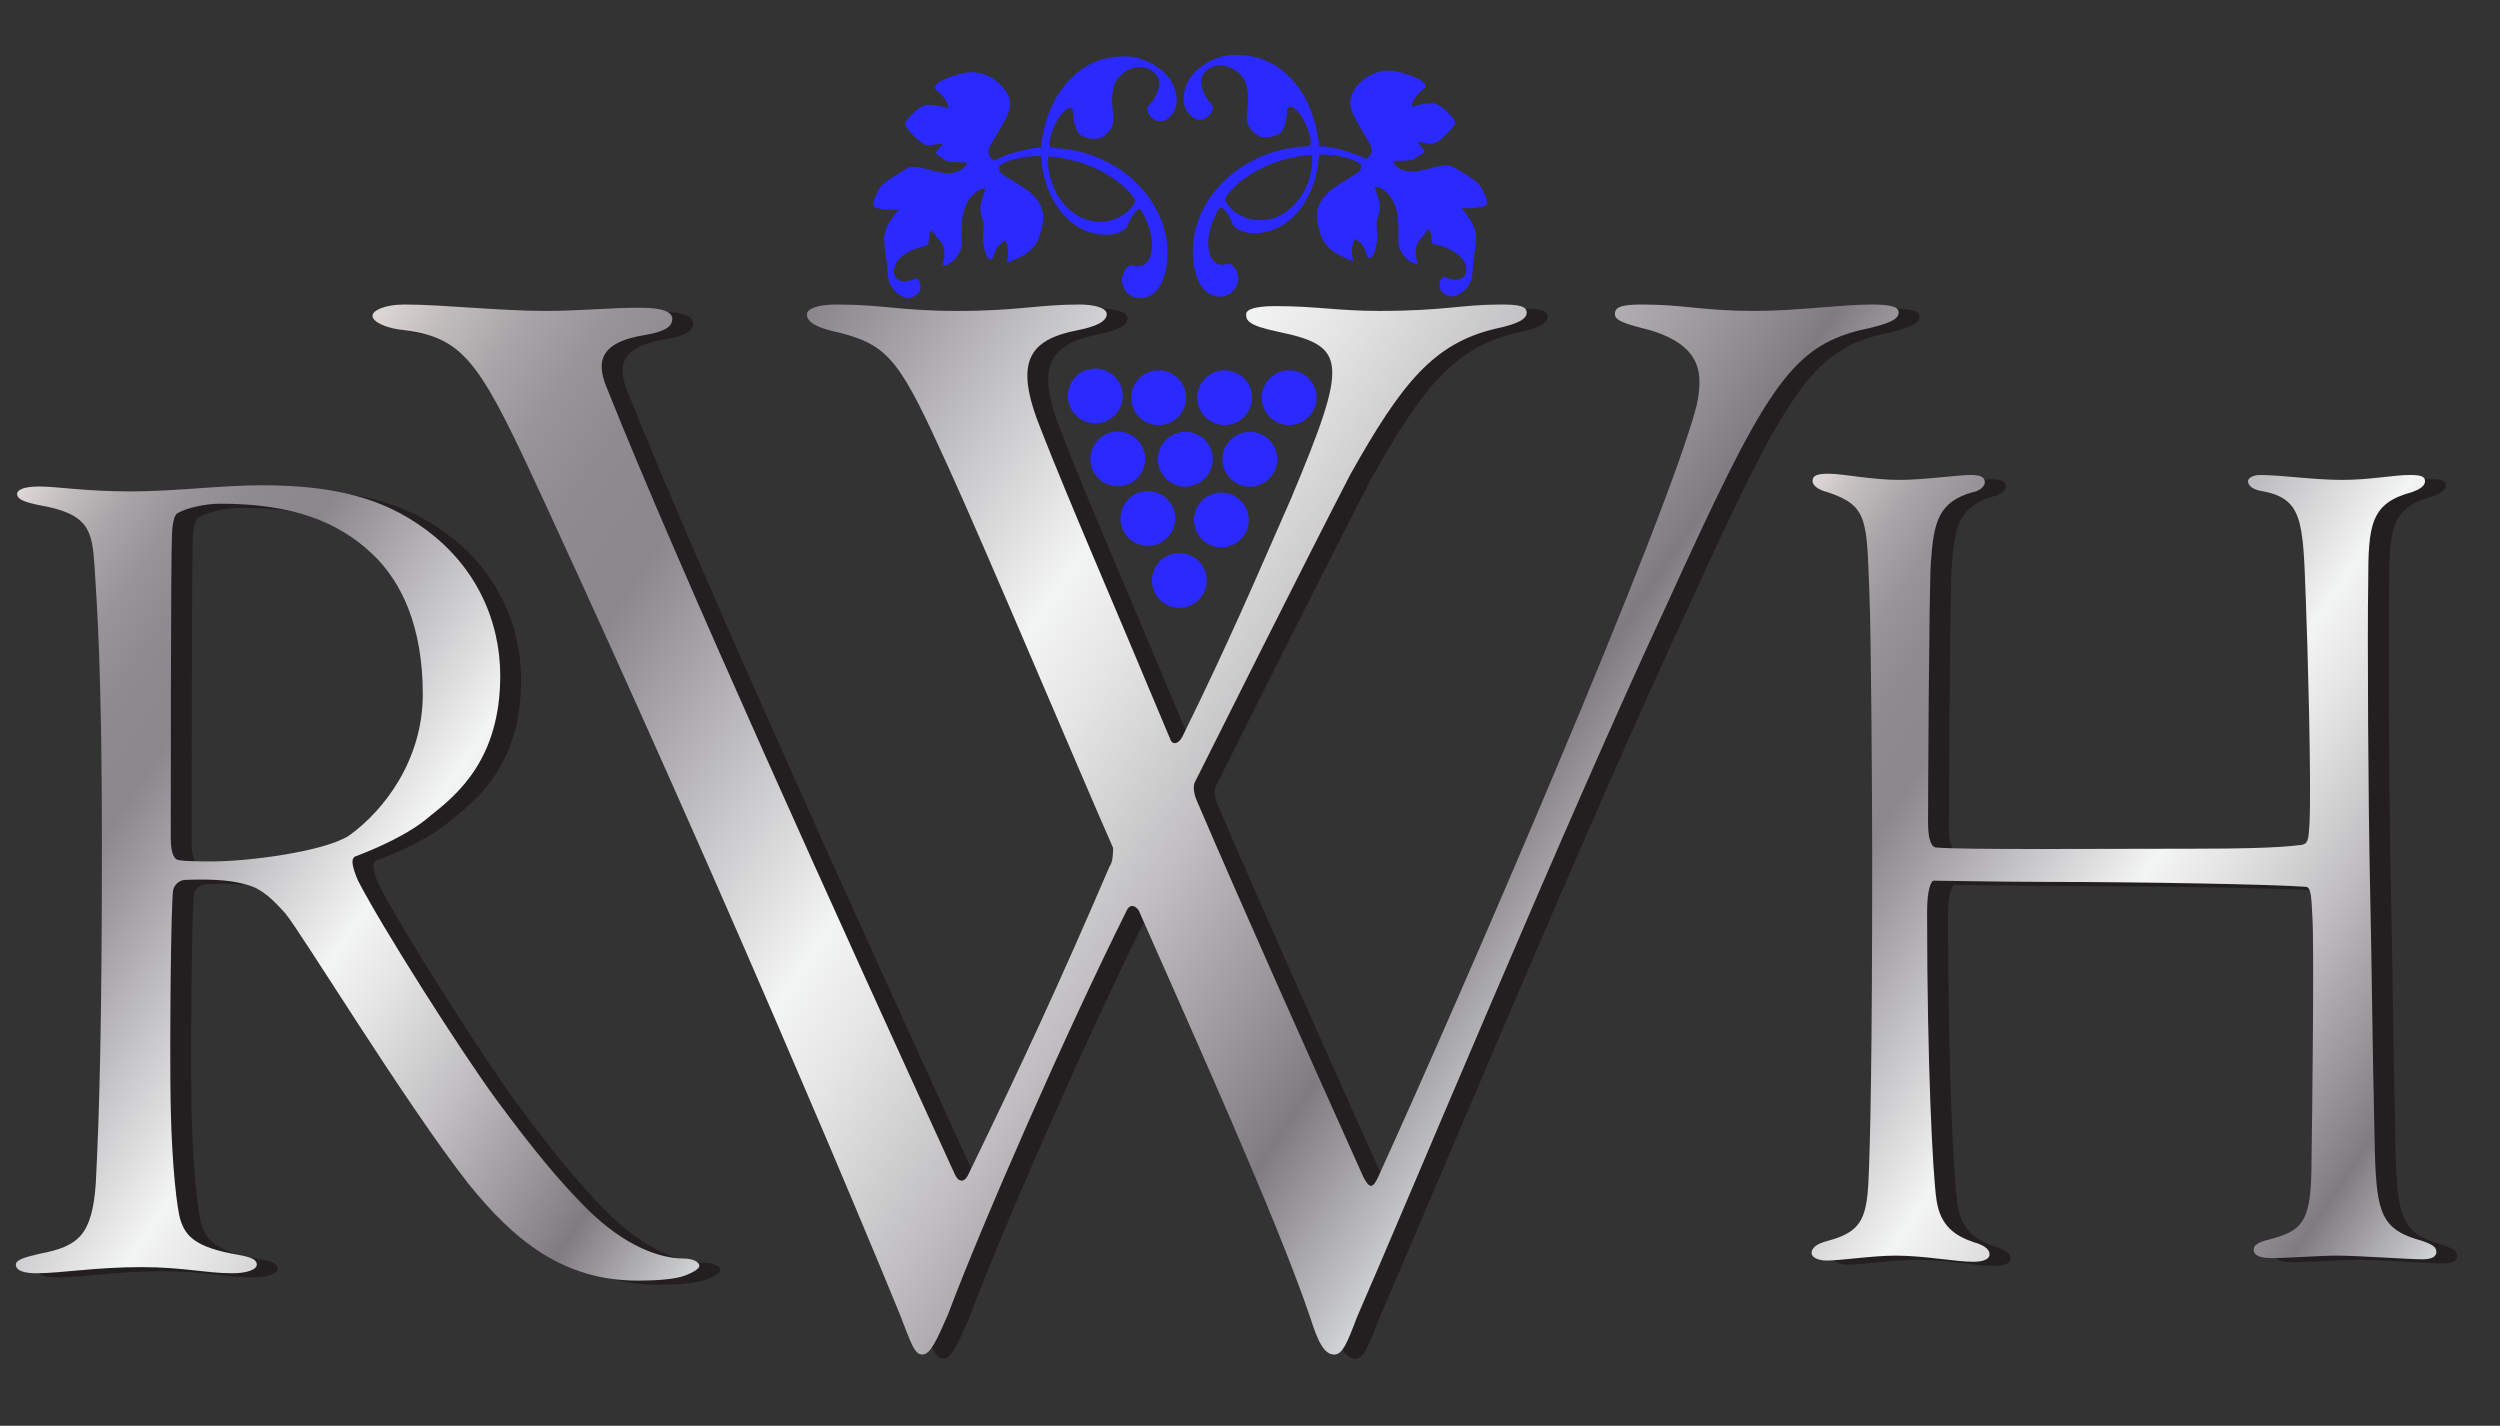 <?xml version="1.0" encoding="utf-8"?>
<!-- Generator: Adobe Illustrator 15.0.2, SVG Export Plug-In  -->
<!DOCTYPE svg PUBLIC "-//W3C//DTD SVG 1.1//EN" "http://www.w3.org/Graphics/SVG/1.1/DTD/svg11.dtd">
<svg version="1.1"
	 xmlns="http://www.w3.org/2000/svg" xmlns:xlink="http://www.w3.org/1999/xlink" xmlns:a="http://ns.adobe.com/AdobeSVGViewerExtensions/3.0/"
	 x="0px" y="0px" width="1024px" height="584px" viewBox="-6.501 -22.444 1024 584"
	 overflow="visible" enable-background="new -6.501 -22.444 1024 584" xml:space="preserve">
<rect x="-6.501" y="-22.444" width="1024" height="584" fill="#333333" stroke="none"/>
<defs>
</defs>
<path fill="#231F20" d="M167.76,103.999c15.764,0,38.745,2.624,57.788,2.624c14.44,0,25.607-1.313,38.738-1.313
	c9.851,0,13.136,1.972,13.136,4.596c0,3.283-3.285,5.258-11.161,6.568c-20.359,3.279-19.701,12.475-15.105,22.981
	c28.236,70.917,95.868,219.97,141.832,320.434c1.97,4.596,4.597,3.282,5.91,0c22.322-45.965,38.08-80.11,57.781-126.072
	c1.317-1.313,1.317-6.565,1.317-7.224c-12.479-28.235-53.191-124.758-67.64-156.275c-19.042-42.024-23.632-49.248-43.333-54.502
	c-12.479-2.627-14.447-5.251-14.447-7.879c0-1.969,3.938-3.938,11.819-3.938c19.702,0,26.267,2.624,49.906,2.624
	c24.949,0,32.825-2.624,49.899-2.624c5.913,0,11.161,1.311,11.161,3.938c0,3.283-5.248,5.251-11.813,6.568
	c-20.359,3.938-26.267,13.13-15.104,40.71c11.816,30.201,28.232,67.632,53.186,127.386c0.658,1.312,2.627,1.969,4.596-1.316
	c19.702-40.056,30.204-65.002,44.651-97.834c23.64-56.468,22.987-62.377-5.255-68.284c-12.479-2.63-13.136-4.599-13.136-7.227
	c0-1.969,3.94-3.282,11.816-3.282c17.08,0,25.614,1.969,42.688,1.969c26.919,0,33.48-2.624,49.894-2.624
	c7.235,0,10.509,0.655,10.509,3.282c0,2.624-3.271,4.593-12.479,6.567c-25.607,5.905-38.737,22.324-59.743,59.751
	c-19.043,36.772-57.13,112.938-63.694,126.072c-0.655,1.312-0.655,3.938,0.658,7.22c19.695,45.968,45.305,103.091,68.291,154.312
	c2.62,5.252,3.934,4.597,5.906,0.653c34.142-74.854,118.842-270.528,130.668-316.496c2.621-12.472,2.621-24.292-19.043-30.856
	c-10.516-2.63-14.447-3.941-14.447-6.568s1.971-3.938,11.155-3.938c17.074,0,24.956,2.624,45.974,2.624
	c17.724,0,35.453-2.624,47.934-2.624c9.197,0,11.161,1.311,11.161,3.282c0,2.624-3.285,4.593-15.767,7.224
	c-28.887,7.224-39.396,24.95-79.442,112.938c-40.707,87.33-106.376,244.92-126.729,291.54c-3.932,10.506-5.913,15.104-9.187,15.104
	c-3.95,0-6.571-4.599-9.856-15.104c-13.79-40.712-48.584-117.537-70.254-166.783c-1.317-1.975-3.286-2.63-4.597-0.658
	c-24.949,49.902-59.757,129.354-73.545,166.127c-4.596,10.509-7.227,16.415-10.503,16.415c-3.285,0-4.596-4.599-9.192-16.415
	c-8.534-21.016-29.546-70.915-38.086-90.613c-36.111-84.706-74.855-171.381-106.37-239.665
	c-26.925-58.443-32.838-69.607-58.446-72.887c-7.217-0.657-13.13-3.286-13.13-5.913C154.63,106.623,159.226,103.999,167.76,103.999z
	"/>
<path fill="#231F20" d="M767.743,221.66c-1.152-29.207-0.386-35.25-17.062-40.79c-4.267-1.006-6.188-3.02-6.188-4.533
	c0-2.517,2.323-3.021,6.577-3.021c6.205,0,17.445,2.517,29.091,2.517c9.686,0,24.038-2.013,29.077-2.013
	c4.267,0,5.815,1.01,5.815,3.023c0,1.507-1.938,3.523-5.046,4.026c-13.96,4.03-15.896,12.085-17.065,28.704
	c-0.772,12.085-1.151,97.181-1.151,106.75c0,5.033,0.766,9.566,3.096,10.073c10.857,1.003,69.024,0.5,107.401,0.5
	c35.675,0,40.321-1.514,42.265-1.514c2.71-0.5,3.108-1.507,3.495-9.062c0.772-16.615-0.785-73.516-1.558-92.146
	c-1.152-31.724-1.152-40.786-18.223-43.81c-3.105-0.503-5.433-2.016-5.433-4.029c0-1.003,1.552-2.517,5.046-2.517
	c8.534,0,21.702,2.013,33.346,2.013c12.018,0,20.932-2.013,27.912-2.013c4.263,0,6.203,0.503,6.203,2.517
	c0,1.513-1.158,3.026-5.425,4.533c-17.062,4.533-17.834,13.596-17.834,37.263c-0.387,20.142,0,90.635,0.771,125.379
	c0.771,34.24,0.771,55.391,1.938,107.756c0.772,25.178,2.716,31.729,19.392,36.254c4.27,1.519,5.812,2.521,5.812,4.536
	c0,2.01-1.943,3.02-5.812,3.02c-5.432,0-26.365-1.51-34.896-1.51c-7.363,0-19.776,1.007-26.754,1.007
	c-4.653,0-7.375-1.007-7.375-3.523c0-1.507,1.557-3.021,6.204-4.026c13.187-3.523,17.064-6.546,17.454-28.197
	c0.379-25.678,1.163-94.163,0.379-104.229c-0.379-7.053-0.379-12.086-2.709-12.086c-12.408-1.01-67.854-2.013-105.854-2.013
	c-18.22,0-41.87-0.51-46.521-0.51c-1.172,0-2.71,4.026-2.71,12.591c0,62.438,2.32,108.258,3.881,118.332
	c1.538,10.57,7.749,14.604,15.104,17.116c5.438,1.517,6.6,3.523,6.6,5.04c0,2.012-2.717,3.021-6.6,3.021
	c-7.354,0-20.154-2.521-31.786-2.521c-9.688,0-22.485,2.016-28.306,2.016c-3.881,0-6.205-1.516-6.205-3.021
	c0-2.52,2.726-4.029,6.591-5.039c13.184-3.521,15.909-8.557,16.679-24.168c0.771-15.604,1.557-51.855,1.557-130.918
	C768.914,306.252,768.516,240.792,767.743,221.66z"/>
<path fill="#231F20" d="M175.73,195.646c21.657,15.612,31.224,38.27,31.224,60.424c0,33.74-17.119,48.342-28.704,57.404
	c-8.56,7.553-22.658,13.599-30.717,16.618c-2.014,1.007-1.007,4.53,1.013,9.566c10.066,19.638,42.796,71,56.895,90.132
	c15.612,21.148,26.185,33.733,36.764,44.312c16.111,16.111,30.711,20.646,39.776,20.646c4.032,0,6.546,1.507,6.546,3.02
	c0,1.007-2.014,2.52-6.046,4.026c-4.026,1.514-12.079,2.014-19.132,2.014c-30.717,0-50.855-16.618-69.486-39.773
	c-25.685-32.73-67.98-102.221-75.027-110.78c-5.032-5.536-9.565-10.068-15.611-11.578c-5.033-1.514-12.086-2.521-25.178-2.017
	c-2.52,0-4.532,2.017-5.033,4.026c-1.006,5.033-1.513,69.49-1.006,89.629c0.5,23.161,2.513,41.289,4.026,45.822
	c2.013,6.039,5.539,11.078,23.671,14.099c5.533,1.01,7.546,2.016,7.546,4.026c0,2.021-4.026,3.526-10.065,3.526
	c-10.579,0-20.145-2.52-37.264-2.52c-18.632,0-33.236,2.52-42.803,2.52c-5.033,0-8.559-1.008-8.559-3.526
	c0-2.014,3.525-3.02,10.072-4.53c15.611-3.021,21.145-7.556,22.657-28.699c1.507-28.702,2.521-66.469,2.521-139.479
	c0-70.497-2.014-97.184-3.026-113.296c-1.007-14.605-2.014-21.651-23.158-25.178c-4.533-1.007-8.56-2.013-8.56-4.533
	c0-1.506,2.514-3.02,9.06-3.02c7.053,0,19.138,2.013,37.263,2.013c18.632,0,37.264-2.52,53.882-2.52
	C139.48,178.021,159.118,183.564,175.73,195.646z M75.526,189.101c-1.007,0.507-2.514,0.507-3.02,8.562
	c-0.5,10.069-0.5,116.819-0.5,124.879c0,7.552,2.013,9.059,3.52,9.059c3.026,0.507,9.572,0.507,13.599,0.507
	c14.605,0,45.822-4.026,55.895-10.575c14.099-10.066,30.211-30.718,30.211-57.905c0-26.688-8.053-45.822-21.151-57.908
	c-13.592-12.589-31.718-20.142-61.935-20.142C85.599,185.578,78.046,187.594,75.526,189.101z"/>
<linearGradient id="SVGID_1_" gradientUnits="userSpaceOnUse" x1="-51.398" y1="82.22" x2="418.211" y2="398.976" gradientTransform="matrix(1 0 0 1 232 -27)">
	<stop  offset="0" style="stop-color:#E5E2DF"/>
	<stop  offset="0" style="stop-color:#DED9D6"/>
	<stop  offset="0.043" style="stop-color:#C2BDBD"/>
	<stop  offset="0.091" style="stop-color:#AAA5A8"/>
	<stop  offset="0.142" style="stop-color:#999499"/>
	<stop  offset="0.197" style="stop-color:#8E8A90"/>
	<stop  offset="0.264" style="stop-color:#8B878D"/>
	<stop  offset="0.522" style="stop-color:#F3F4F4"/>
	<stop  offset="0.584" style="stop-color:#E5E5E6"/>
	<stop  offset="0.703" style="stop-color:#C0BEC0"/>
	<stop  offset="0.865" style="stop-color:#858085"/>
	<stop  offset="0.876" style="stop-color:#807B80"/>
	<stop  offset="1" style="stop-color:#D1D3D4"/>
	<stop  offset="1" style="stop-color:#A7A9AC"/>
</linearGradient>
<path fill="url(#SVGID_1_)" d="M159.2,102.286c15.765,0,38.745,2.625,57.781,2.625c14.447,0,25.608-1.314,38.745-1.314
	c9.851,0,13.137,1.972,13.137,4.596c0,3.284-3.286,5.256-11.168,6.565c-20.354,3.286-19.695,12.478-15.105,22.987
	c28.242,70.912,95.868,219.964,141.836,320.431c1.969,4.597,4.596,3.282,5.913,0c22.322-45.965,38.079-80.106,57.781-126.075
	c1.311-1.311,1.311-6.562,1.311-7.217c-12.473-28.238-53.186-124.761-67.633-156.279c-19.043-42.023-23.639-49.25-43.34-54.5
	c-12.473-2.627-14.441-5.253-14.441-7.88c0-1.969,3.938-3.938,11.82-3.938c19.695,0,26.26,2.625,49.899,2.625
	c24.949,0,32.833-2.625,49.905-2.625c5.913,0,11.161,1.311,11.161,3.938c0,3.284-5.248,5.253-11.816,6.567
	c-20.354,3.942-26.27,13.131-15.102,40.711c11.812,30.205,28.235,67.632,53.188,127.382c0.656,1.317,2.627,1.969,4.597-1.312
	c19.701-40.057,30.204-65.004,44.65-97.835c23.634-56.471,22.979-62.384-5.255-68.289c-12.479-2.627-13.132-4.598-13.132-7.225
	c0-1.969,3.938-3.283,11.812-3.283c17.074,0,25.605,1.969,42.683,1.969c26.919,0,33.483-2.625,49.899-2.625
	c7.229,0,10.509,0.655,10.509,3.283c0,2.624-3.279,4.595-12.472,6.567c-25.607,5.908-38.744,22.324-59.756,59.751
	c-19.044,36.77-57.123,112.941-63.694,126.072c-0.652,1.312-0.652,3.938,0.658,7.224c19.692,45.961,45.31,103.091,68.29,154.307
	c2.628,5.252,3.938,4.6,5.913,0.655C591.91,385.29,676.623,189.613,688.434,143.65c2.63-12.475,2.63-24.297-19.044-30.861
	c-10.502-2.627-14.438-3.939-14.438-6.567s1.97-3.938,11.155-3.938c17.078,0,24.956,2.625,45.968,2.625
	c17.727,0,35.459-2.625,47.938-2.625c9.192,0,11.161,1.311,11.161,3.283c0,2.624-3.286,4.595-15.764,7.222
	c-28.888,7.225-39.396,24.954-79.445,112.94c-40.714,87.331-106.377,244.919-126.729,291.54
	c-3.938,10.506-5.913,15.104-9.192,15.104c-3.938,0-6.564-4.6-9.851-15.104c-13.789-40.713-48.592-117.537-70.263-166.778
	c-1.311-1.976-3.276-2.631-4.596-0.655c-24.949,49.896-59.75,129.354-73.539,166.126c-4.596,10.506-7.223,16.413-10.502,16.413
	c-3.286,0-4.597-4.6-9.199-16.413c-8.534-21.015-29.546-70.917-38.08-90.619c-36.116-84.705-74.854-171.377-106.374-239.667
	c-26.919-58.439-32.832-69.601-58.44-72.885c-7.217-0.655-13.13-3.283-13.13-5.912C146.07,104.911,150.667,102.286,159.2,102.286z"
	/>
<path fill="#2A29FF" d="M467.404,4.916c6.161,3.96,8.064,9.828,8.064,13.788c0,5.281-4.254,8.507-6.308,8.507
	c-2.643,0-4.84-1.32-5.72-4.547c-0.147-0.587,0.146-1.467,0.586-1.907c2.491-2.494,4.254-6.161,4.254-9.241
	c0-3.814-4.4-6.601-7.627-6.601c-2.937,0-7.188,1.467-9.828,5.574c-2.349,3.521-1.907,10.121-1.467,12.762
	c0.293,2.787,0.293,4.694-0.44,6.161c-1.467,2.934-4.104,4.987-6.601,4.987c-1.175,0-4.257,0-6.454-1.76
	c-2.35-2.054-2.787-7.334-2.787-9.095c0-1.173-1.173-2.934-3.667-0.44c-1.319,1.027-4.987,5.867-6.017,12.615
	c0,0.293-0.146,2.347,0.44,2.347c28.456,0.88,47.818,21.855,47.818,42.685c0,12.321-4.694,18.922-11.148,18.922
	c-4.104,0-7.479-3.374-7.479-7.481c0-1.32,0.88-3.96,1.904-4.84c0.881-0.733,1.32-1.32,2.057-1.173
	c0.438,0.146,1.61,0.44,2.783,0.44c3.375,0,5.574-3.521,5.574-8.801c0-4.694-1.903-9.828-4.104-13.642
	c-0.146-0.293-0.733-1.027-0.88-1.027c-1.47,0-3.373,2.934-4.549,5.721c-0.588,1.467-0.731,2.054-2.198,2.934
	c-1.47,0.88-3.374,1.907-7.041,1.907c-16.575,0-25.963-17.309-26.552-31.537c0-0.293-0.146-0.733-0.438-0.733
	c-8.067,0-14.082,2.054-16.429,3.813c-0.881,0.733-0.293,2.641,0.293,3.081c4.841,4.254,17.309,7.921,17.309,18.042
	c0,1.467-0.293,3.96-0.88,5.867c-1.76,8.214-8.067,10.415-12.614,12.468c-1.317,0.586-1.467,0.293-1.174-0.587
	c0.587-1.32,0.44-6.307-0.587-7.627c-0.439-0.44-0.293-0.587-0.88-0.146c-1.613,1.613-2.493,1.026-4.4,6.601
	c-0.438,1.32-1.467,1.027-1.76,0.586c-1.32-1.173-2.787-6.014-2.201-11.441c0.294-1.907,0.147-3.521-0.438-5.281
	c-0.733-1.613-0.881-3.227-0.733-4.547c0-1.32,1.467-5.574,1.76-6.454c0.294-1.027,0.147-1.027-0.293-1.027
	c-2.787,0-9.095,4.547-9.095,15.695c0,2.2,0,4.254,0,6.748c0,4.694-4.547,8.361-6.16,8.801c-1.32,0.44-1.907,0.293-1.613-0.44
	c0.88-2.347,1.173-7.041-1.174-9.388c-1.467-1.32-2.641-3.374-2.787-3.96c0-0.44-0.44-0.146-1.026,0.293
	c-0.587,0.587-0.881,3.081-0.881,4.84c0,0.44-0.439,0.587-0.88,0.733c-10.268,2.347-13.348,7.188-13.348,10.415
	c0,3.081,2.054,4.254,4.4,4.254c1.76,0,3.812-0.88,4.4-1.173c0.439-0.293,0.733,0,1.174,0.44c0.586,0.587,1.026,2.054,1.026,3.081
	c0,3.52-4.254,4.547-5.428,4.547c-1.173,0-7.627-2.64-8.067-9.681c-0.146-1.467-0.146-3.52-0.587-6.307
	c-0.293-3.081-0.88-6.308-0.88-8.361c0-5.281,5.134-10.708,5.574-11.441c0.587-0.44,0.293-0.587-0.44-0.44
	c-2.787,0.146-6.894-0.147-8.214-0.733c-1.32-0.44-1.32-0.88-1.32-1.76c0-1.907,2.054-6.014,3.667-7.774
	c2.054-1.76,6.308-4.4,9.241-6.161c2.787-1.76,4.987-1.027,7.48-0.586c2.494,0.586,6.895,2.053,10.562,2.053
	c3.96,0,6.454-2.2,7.188-3.52c0.438-0.587,0.438-0.733-0.587-0.88c-0.88-0.146-5.867,0.147-7.48-0.586
	c-1.761-1.027-4.548-2.934-4.548-3.227c0-0.44,2.201-2.934,2.494-3.227c0.44-0.587,0.146-0.587-0.146-0.587
	c-1.027,0-3.961,0.587-5.574,0.587c-2.493,0-7.628-5.574-8.947-7.627c-0.587-1.027-0.44-1.614,0.146-2.347
	c3.227-4.4,7.041-6.601,8.654-6.601c3.227,0,6.014,0.586,8.067,1.32c0.587,0.147,0.587,0,0.44-0.88
	c-0.147-0.733-1.614-3.96-4.694-6.307c-0.88-0.733-1.026-1.027-0.587-1.907c0.44-0.733,1.761-1.907,3.081-2.347
	c2.2-1.027,7.773-3.227,11.587-3.227c8.065,0,14.372,6.014,15.692,11.001c0.587,1.907,0,4.254-0.587,6.014
	c-0.586,1.76-4.986,9.388-6.894,12.321c-1.907,3.081-0.883,4.987,0,5.867c0.88,1.027,1.467,1.027,2.054,0.587
	c4.254-2.2,12.175-4.547,17.896-4.84c0.439,0,0.586-0.44,0.586-0.88c1.027-9.828,4.694-18.188,8.068-22.736
	c3.521-4.84,11.146-13.788,25.669-13.788C454.644,0.662,460.217,0.075,467.404,4.916z M458.163,60.655
	c0.146-0.293,0.294-1.173,0.146-1.613c-6.454-8.801-18.922-15.989-34.907-17.456c-0.59,0-0.59,0.293-0.59,0.88
	c-0.587,12.321,8.361,25.963,21.562,25.963C449.069,68.43,455.816,65.642,458.163,60.655z"/>
<path fill="#2A29FF" d="M499.974,0.022c14.521,0,22.149,8.948,25.669,13.788c3.374,4.547,7.041,12.908,8.068,22.736
	c0,0.44,0.146,0.88,0.586,0.88c5.721,0.293,13.645,2.64,17.896,4.84c0.587,0.44,1.174,0.44,2.054-0.587
	c0.88-0.88,1.907-2.787,0-5.867c-1.907-2.934-6.308-10.561-6.896-12.321c-0.587-1.76-1.174-4.107-0.587-6.014
	c1.32-4.987,7.628-11.001,15.694-11.001c3.814,0,9.388,2.2,11.588,3.227c1.32,0.44,2.644,1.613,3.081,2.347
	c0.439,0.88,0.293,1.174-0.587,1.907c-3.08,2.347-4.547,5.574-4.693,6.307c-0.146,0.88-0.146,1.027,0.439,0.88
	c2.054-0.733,4.841-1.32,8.067-1.32c1.61,0,5.428,2.2,8.651,6.601c0.587,0.733,0.733,1.32,0.146,2.347
	c-1.319,2.053-6.454,7.627-8.947,7.627c-1.613,0-4.547-0.587-5.574-0.587c-0.293,0-0.587,0-0.146,0.587
	c0.293,0.293,2.494,2.787,2.494,3.227c0,0.293-2.787,2.2-4.549,3.227c-1.612,0.733-6.603,0.44-7.479,0.586
	c-1.027,0.147-1.027,0.293-0.587,0.88c0.732,1.32,3.229,3.52,7.188,3.52c3.667,0,8.066-1.467,10.562-2.053
	c2.493-0.44,4.692-1.174,7.479,0.586c2.936,1.76,7.188,4.401,9.24,6.161c1.613,1.76,3.667,5.868,3.667,7.774
	c0,0.88,0,1.32-1.318,1.76c-1.319,0.586-5.429,0.88-8.215,0.733c-0.731-0.147-1.025,0-0.438,0.44
	c0.438,0.733,5.573,6.161,5.573,11.441c0,2.053-0.587,5.28-0.88,8.361c-0.439,2.787-0.439,4.84-0.588,6.307
	c-0.438,7.041-6.896,9.681-8.065,9.681c-1.174,0-5.429-1.027-5.429-4.547c0-1.027,0.438-2.494,1.024-3.081
	c0.44-0.44,0.734-0.733,1.174-0.44c0.589,0.293,2.644,1.173,4.4,1.173c2.347,0,4.399-1.173,4.399-4.254
	c0-3.227-3.079-8.067-13.35-10.415c-0.438-0.146-0.88-0.293-0.88-0.733c0-1.76-0.294-4.253-0.881-4.84
	c-0.586-0.44-1.025-0.733-1.025-0.293c-0.146,0.587-1.318,2.641-2.787,3.96c-2.348,2.347-2.055,7.041-1.175,9.388
	c0.294,0.733-0.293,0.88-1.611,0.44c-1.612-0.44-6.159-4.107-6.159-8.801c0-2.494,0-4.547,0-6.748
	c0-11.148-6.31-15.695-9.096-15.695c-0.439,0-0.588,0-0.293,1.027c0.293,0.88,1.761,5.134,1.761,6.454
	c0.146,1.32,0,2.934-0.733,4.547c-0.587,1.76-0.731,3.374-0.438,5.281c0.586,5.427-0.882,10.268-2.201,11.441
	c-0.293,0.44-1.319,0.734-1.761-0.586c-1.906-5.574-2.786-4.987-4.399-6.601c-0.587-0.44-0.44-0.293-0.88,0.146
	c-1.027,1.32-1.175,6.307-0.587,7.627c0.293,0.88,0.146,1.173-1.175,0.587c-4.548-2.054-10.854-4.254-12.613-12.468
	c-0.587-1.907-0.88-4.4-0.88-5.867c0-10.121,12.468-13.788,17.309-18.042c0.586-0.44,1.173-2.347,0.293-3.081
	c-2.347-1.76-8.359-3.813-16.429-3.813c-0.293,0-0.439,0.44-0.439,0.733c-0.587,14.228-9.975,31.537-26.55,31.537
	c-3.667,0-5.573-1.027-7.041-1.907c-1.467-0.88-1.612-1.467-2.2-2.934c-1.174-2.787-3.078-5.721-4.547-5.721
	c-0.146,0-0.73,0.733-0.88,1.027c-2.201,3.813-4.105,8.948-4.105,13.642c0,5.28,2.198,8.801,5.572,8.801
	c1.175,0,2.35-0.293,2.786-0.44c0.733-0.147,1.174,0.44,2.056,1.173c1.025,0.88,1.905,3.521,1.905,4.84
	c0,4.107-3.374,7.481-7.479,7.481c-6.454,0-11.148-6.601-11.148-18.922c0-20.829,19.362-41.805,47.818-42.685
	c0.587,0,0.438-2.054,0.438-2.347c-1.024-6.748-4.692-11.588-6.015-12.615c-2.494-2.494-3.667-0.733-3.667,0.44
	c0,1.76-0.439,7.041-2.787,9.095c-2.199,1.76-5.28,1.76-6.454,1.76c-2.493,0-5.134-2.053-6.601-4.987
	c-0.733-1.467-0.733-3.374-0.44-6.161c0.44-2.641,0.882-9.241-1.467-12.762c-2.642-4.107-6.896-5.574-9.828-5.574
	c-3.227,0-7.627,2.787-7.627,6.601c0,3.081,1.761,6.748,4.254,9.241c0.439,0.44,0.733,1.32,0.586,1.907
	c-0.88,3.227-3.079,4.547-5.72,4.547c-2.054,0-6.309-3.227-6.309-8.507c0-3.96,1.904-9.828,8.065-13.788
	C493.521-0.564,499.094,0.022,499.974,0.022z M509.361,67.791c13.2,0,22.146-13.642,21.562-25.963c0-0.587,0-0.88-0.587-0.88
	c-15.988,1.467-28.456,8.654-34.91,17.456c-0.146,0.44,0,1.32,0.146,1.613C497.92,65.004,504.667,67.791,509.361,67.791z"/>
<linearGradient id="SVGID_2_" gradientUnits="userSpaceOnUse" x1="469.394" y1="251.924" x2="792.149" y2="469.625" gradientTransform="matrix(1 0 0 1 232 -27)">
	<stop  offset="0" style="stop-color:#E5E2DF"/>
	<stop  offset="0" style="stop-color:#DED9D6"/>
	<stop  offset="0.043" style="stop-color:#C2BDBD"/>
	<stop  offset="0.091" style="stop-color:#AAA5A8"/>
	<stop  offset="0.142" style="stop-color:#999499"/>
	<stop  offset="0.197" style="stop-color:#8E8A90"/>
	<stop  offset="0.264" style="stop-color:#8B878D"/>
	<stop  offset="0.522" style="stop-color:#F3F4F4"/>
	<stop  offset="0.584" style="stop-color:#E5E5E6"/>
	<stop  offset="0.703" style="stop-color:#C0BEC0"/>
	<stop  offset="0.865" style="stop-color:#858085"/>
	<stop  offset="0.876" style="stop-color:#807B80"/>
	<stop  offset="1" style="stop-color:#D1D3D4"/>
	<stop  offset="1" style="stop-color:#A7A9AC"/>
</linearGradient>
<path fill="url(#SVGID_2_)" d="M759.184,219.945c-1.155-29.204-0.38-35.247-17.062-40.783c-4.268-1.01-6.197-3.026-6.197-4.533
	c0-2.521,2.323-3.026,6.584-3.026c6.204,0,17.447,2.52,29.084,2.52c9.692,0,24.037-2.013,29.083-2.013
	c4.271,0,5.812,1.006,5.812,3.023c0,1.51-1.938,3.523-5.039,4.029c-13.953,4.027-15.896,12.083-17.062,28.701
	c-0.771,12.082-1.158,97.181-1.158,106.75c0,5.033,0.772,9.565,3.099,10.069c10.854,1.006,69.019,0.5,107.408,0.5
	c35.668,0,40.318-1.507,42.259-1.507c2.709-0.507,3.102-1.51,3.494-9.062c0.771-16.612-0.785-73.517-1.554-92.146
	c-1.164-31.724-1.164-40.786-18.221-43.809c-3.114-0.503-5.438-2.013-5.438-4.026c0-1.006,1.557-2.52,5.045-2.52
	c8.525,0,21.709,2.013,33.345,2.013c12.016,0,20.937-2.013,27.913-2.013c4.267,0,6.203,0.503,6.203,2.52
	c0,1.507-1.164,3.02-5.419,4.533c-17.067,4.533-17.841,13.592-17.841,37.26c-0.388,20.142,0,90.635,0.771,125.378
	c0.771,34.24,0.771,55.389,1.941,107.757c0.771,25.178,2.712,31.725,19.381,36.256c4.267,1.517,5.814,2.52,5.814,4.533
	s-1.94,3.021-5.814,3.021c-5.429,0-26.355-1.512-34.893-1.512c-7.368,0-19.774,1.012-26.754,1.012c-4.653,0-7.375-1.012-7.375-3.525
	c0-1.513,1.559-3.021,6.21-4.029c13.185-3.523,17.062-6.546,17.448-28.196c0.386-25.682,1.165-94.162,0.386-104.231
	c-0.386-7.05-0.386-12.086-2.709-12.086c-12.415-1.007-67.857-2.014-105.854-2.014c-18.224,0-41.872-0.506-46.525-0.506
	c-1.165,0-2.71,4.03-2.71,12.592c0,62.438,2.323,108.257,3.875,118.326c1.545,10.579,7.755,14.605,15.118,17.125
	c5.432,1.51,6.59,3.521,6.59,5.036c0,2.013-2.709,3.021-6.59,3.021c-7.363,0-20.164-2.521-31.794-2.521
	c-9.692,0-22.48,2.014-28.307,2.014c-3.882,0-6.202-1.509-6.202-3.021c0-2.517,2.716-4.024,6.59-5.033
	c13.188-3.521,15.9-8.559,16.682-24.171c0.769-15.604,1.545-51.855,1.545-130.918C760.349,304.543,759.956,239.083,759.184,219.945z
	"/>
<linearGradient id="SVGID_3_" gradientUnits="userSpaceOnUse" x1="-282.452" y1="281.951" x2="56.562" y2="510.618" gradientTransform="matrix(1 0 0 1 232 -27)">
	<stop  offset="0" style="stop-color:#E5E2DF"/>
	<stop  offset="0" style="stop-color:#DED9D6"/>
	<stop  offset="0.043" style="stop-color:#C2BDBD"/>
	<stop  offset="0.091" style="stop-color:#AAA5A8"/>
	<stop  offset="0.142" style="stop-color:#999499"/>
	<stop  offset="0.197" style="stop-color:#8E8A90"/>
	<stop  offset="0.264" style="stop-color:#8B878D"/>
	<stop  offset="0.522" style="stop-color:#F3F4F4"/>
	<stop  offset="0.584" style="stop-color:#E5E5E6"/>
	<stop  offset="0.703" style="stop-color:#C0BEC0"/>
	<stop  offset="0.865" style="stop-color:#858085"/>
	<stop  offset="0.876" style="stop-color:#807B80"/>
	<stop  offset="1" style="stop-color:#D1D3D4"/>
	<stop  offset="1" style="stop-color:#A7A9AC"/>
</linearGradient>
<path fill="url(#SVGID_3_)" d="M167.171,193.938c21.658,15.605,31.224,38.267,31.224,60.421c0,33.737-17.118,48.343-28.704,57.405
	c-8.559,7.556-22.657,13.595-30.717,16.615c-2.013,1.01-1.007,4.532,1.007,9.562c10.072,19.645,42.803,71.003,56.901,90.138
	c15.611,21.146,26.184,33.737,36.757,44.312c16.111,16.112,30.717,20.646,39.782,20.646c4.026,0,6.546,1.514,6.546,3.021
	c0,1.01-2.02,2.521-6.046,4.029c-4.026,1.513-12.085,2.017-19.131,2.017c-30.718,0-50.862-16.619-69.487-39.78
	c-25.685-32.729-67.98-102.22-75.033-110.776c-5.032-5.539-9.565-10.069-15.605-11.579c-5.039-1.513-12.085-2.521-25.177-2.021
	c-2.521,0-4.533,2.021-5.033,4.033c-1.014,5.032-1.514,69.486-1.014,89.631c0.507,23.158,2.521,41.29,4.033,45.816
	c2.014,6.046,5.539,11.079,23.664,14.099c5.54,1.016,7.553,2.02,7.553,4.029c0,2.017-4.026,3.529-10.065,3.529
	c-10.579,0-20.145-2.521-37.263-2.521c-18.632,0-33.237,2.521-42.803,2.521c-5.04,0-8.56-1.013-8.56-3.529
	c0-2.013,3.52-3.017,10.065-4.529c15.612-3.02,21.151-7.553,22.665-28.698c1.507-28.7,2.513-66.473,2.513-139.48
	c0-70.496-2.013-97.184-3.02-113.299c-1.007-14.602-2.013-21.651-23.158-25.171c-4.532-1.01-8.565-2.016-8.565-4.533
	c0-1.513,2.52-3.026,9.065-3.026c7.053,0,19.132,2.017,37.264,2.017c18.631,0,37.263-2.517,53.875-2.517
	C130.921,176.312,150.56,181.852,167.171,193.938z M66.967,187.392c-1.006,0.5-2.513,0.5-3.02,8.559
	c-0.507,10.072-0.507,116.823-0.507,124.875c0,7.556,2.02,9.065,3.526,9.065c3.026,0.503,9.572,0.503,13.599,0.503
	c14.605,0,45.822-4.029,55.889-10.575c14.105-10.069,30.217-30.717,30.217-57.904c0-26.688-8.059-45.826-21.151-57.908
	c-13.592-12.589-31.717-20.142-61.934-20.142C77.04,183.866,69.487,185.879,66.967,187.392z"/>
<path fill="#2A29FF" d="M487.776,215.32c0,6.201-5.027,11.228-11.228,11.228s-11.225-5.026-11.225-11.228
	c0-6.195,5.024-11.221,11.225-11.221S487.776,209.125,487.776,215.32z"/>
<path fill="#2A29FF" d="M490.238,165.636c0,6.201-5.032,11.228-11.23,11.228s-11.225-5.026-11.225-11.228
	c0-6.195,5.023-11.222,11.225-11.222S490.238,159.44,490.238,165.636z"/>
<path fill="#2A29FF" d="M479.293,140.438c0,6.201-5.027,11.221-11.225,11.221c-6.198,0-11.228-5.02-11.228-11.221
	c0-6.201,5.026-11.225,11.228-11.225C474.266,129.215,479.293,134.238,479.293,140.438z"/>
<path fill="#2A29FF" d="M506.331,140.438c0,6.201-5.014,11.221-11.218,11.221c-6.198,0-11.228-5.02-11.228-11.221
	c0-6.201,5.026-11.225,11.228-11.225C501.317,129.215,506.331,134.238,506.331,140.438z"/>
<path fill="#2A29FF" d="M532.757,140.438c0,6.201-5.021,11.221-11.219,11.221s-11.225-5.02-11.225-11.221
	c0-6.201,5.023-11.225,11.225-11.225S532.757,134.238,532.757,140.438z"/>
<path fill="#2A29FF" d="M453.349,139.721c0,6.201-5.02,11.224-11.225,11.224c-6.197,0-11.218-5.023-11.218-11.224
	c0-6.198,5.021-11.222,11.218-11.222C448.329,128.499,453.349,133.522,453.349,139.721z"/>
<path fill="#2A29FF" d="M462.573,165.532c0,6.198-5.027,11.225-11.228,11.225c-6.195,0-11.225-5.027-11.225-11.225
	c0-6.195,5.026-11.222,11.225-11.222C457.546,154.31,462.573,159.337,462.573,165.532z"/>
<path fill="#2A29FF" d="M516.657,165.636c0,6.201-5.021,11.228-11.219,11.228c-6.198,0-11.221-5.026-11.221-11.228
	c0-6.195,5.021-11.222,11.221-11.222C511.637,154.414,516.657,159.44,516.657,165.636z"/>
<circle fill="#2A29FF" cx="463.64" cy="189.911" r="11.222"/>
<path fill="#2A29FF" d="M504.983,190.529c0,6.201-5.021,11.221-11.222,11.221c-6.204,0-11.225-5.02-11.225-11.221
	c0-6.198,5.021-11.225,11.225-11.225C499.963,179.304,504.983,184.331,504.983,190.529z"/>
</svg>
